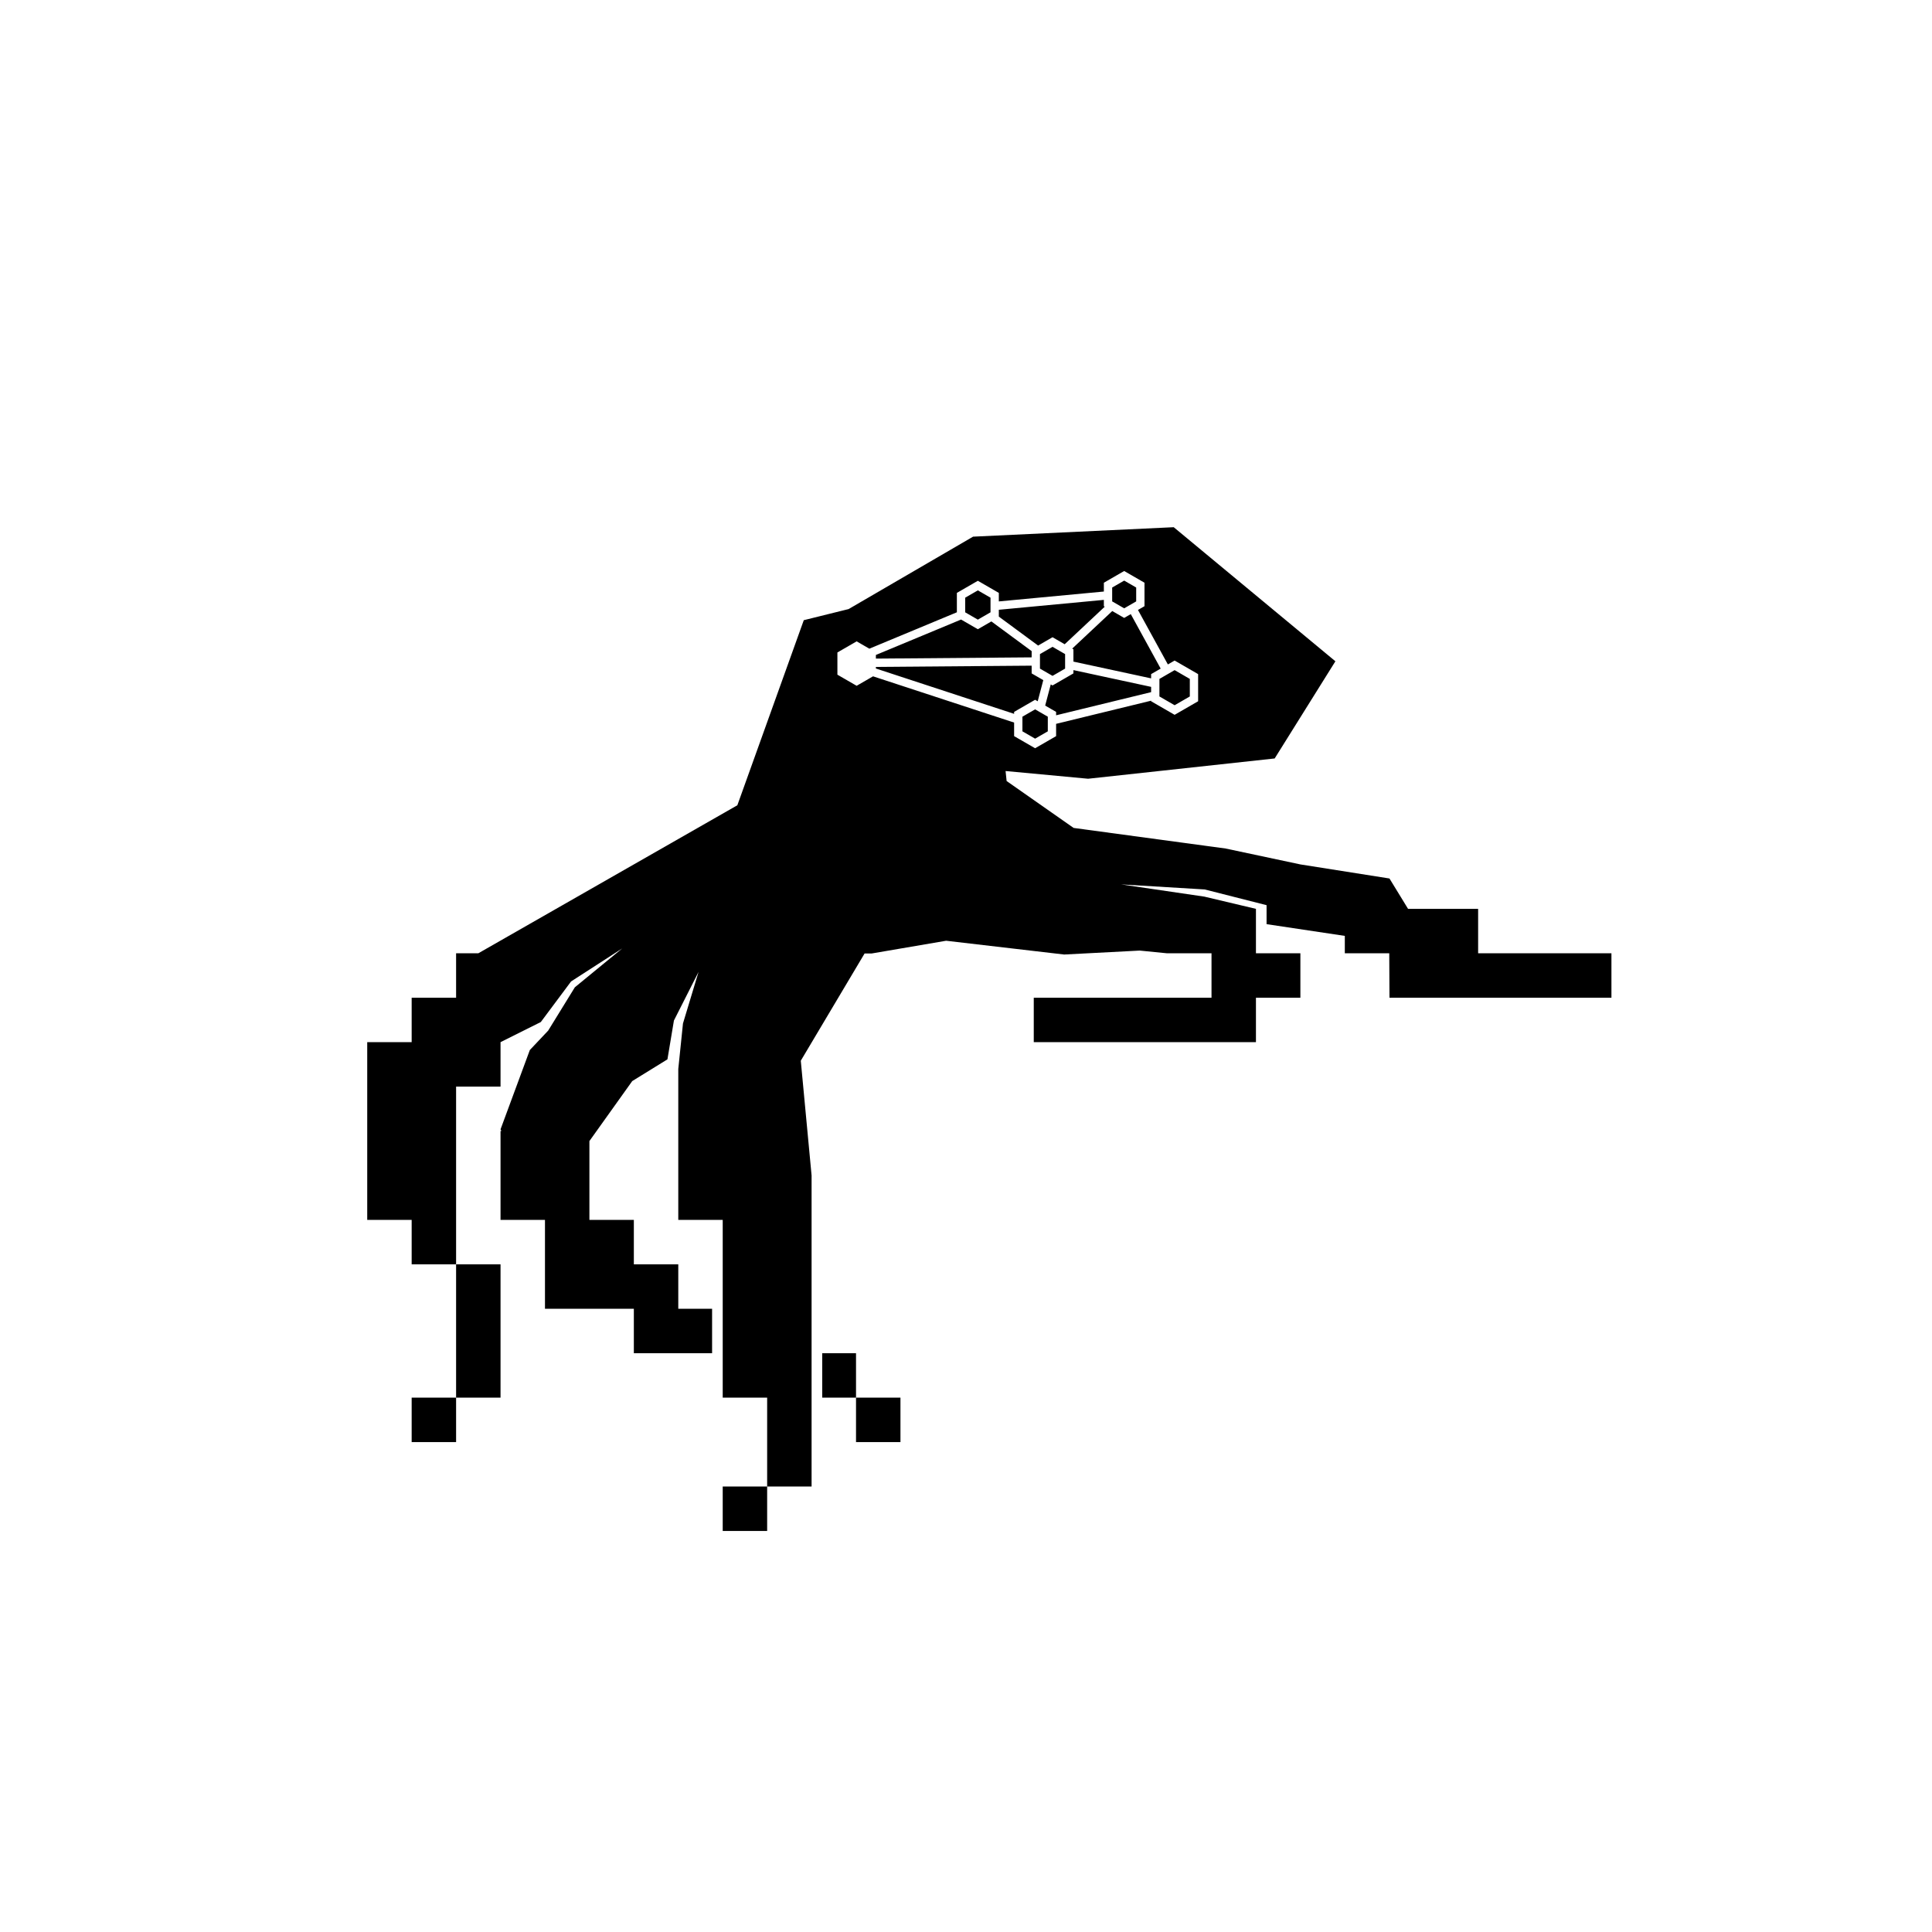 <?xml version="1.0" encoding="UTF-8" standalone="no"?><!DOCTYPE svg PUBLIC "-//W3C//DTD SVG 1.1//EN" "http://www.w3.org/Graphics/SVG/1.1/DTD/svg11.dtd"><svg width="100%" height="100%" viewBox="0 0 480 480" version="1.1" xmlns="http://www.w3.org/2000/svg" xmlns:xlink="http://www.w3.org/1999/xlink" xml:space="preserve" xmlns:serif="http://www.serif.com/" style="fill-rule:evenodd;clip-rule:evenodd;stroke-linejoin:round;stroke-miterlimit:2;"><rect id="LOGO_ICON_czarne" x="0" y="0" width="480" height="480" style="fill:none;"/><path d="M283.159,236.168l-18.771,0.98l-29.326,-3.423l-18.522,3.168l-1.738,-0l-15.85,26.641l2.684,28.508c0,0 0,77.28 0,77.28l-11.04,0l0,11.04l-11.04,0l0,-11.04l11.04,0l0,-22.08l-11.04,0l0,-44.16l-11.04,0l0,-37.492l1.167,-11.318l3.869,-12.808l-6.119,12.084l-1.61,9.643l-8.749,5.403l-10.638,14.901l0,19.587l11.04,0l0,11.04l11.04,0l0,11.04l8.4,0l0,11.04l-19.44,0l0,-11.04l-22.08,0l0,-22.08l-11.04,0l0,-22.08l0.223,0l-0.223,-0.424l7.279,-19.702l4.561,-4.83c-0,-0 6.625,-10.757 6.625,-10.757l11.767,-9.653l-12.703,8.198l-7.52,10.084l-10.009,5.004l0,11.04l-11.04,0l0,44.16l11.04,0l0,33.12l-11.04,0l0,-33.12l-11.04,0l0,-11.04l-11.04,0l0,-44.16l11.04,0l0,-11.04l11.04,0l0,-11.04l5.52,0c0,0 64.355,-36.776 64.355,-36.776l16.506,-45.983l11.14,-2.762l30.919,-17.989l49.853,-2.349l40.167,33.309l-15.087,24.146l-46.351,5.037l-20.505,-1.916l0.258,2.482l16.653,11.657l37.774,5.118l18.558,3.946l22.135,3.497l4.617,7.543l17.408,0l0,11.04l33.12,0l0,11.04l-55.145,0l-0.055,-11.04l-11.04,0l0,-4.323l-19.44,-2.915l0,-4.717l-15.363,-3.904l-20.78,-1.256l20.682,3.037l12.821,3.038l0,11.04l11.04,0l0,11.04l-11.04,0l0,11.04l-55.2,0l0,-11.04l44.16,0l0,-11.04l-11.04,0l-6.797,-0.674Zm-59.443,111.074l-11.04,0l0,11.04l11.04,0l0,-11.04Zm-110.4,0l-11.04,0l0,11.04l11.04,0l0,-11.04Zm90.96,-11.04l0,11.04l8.4,0l0,-11.04l-8.4,0Zm69.976,-189.238l0,-2.188l5.048,-2.914l5.047,2.914l-0,5.828l-1.622,0.936l7.43,13.537l1.677,-0.968l5.839,3.371l0,6.743l-5.839,3.371l-5.84,-3.371l0,-0.14l-23.604,5.752l-0,3.054l-5.216,3.011l-5.217,-3.011l0,-3.368l-35.048,-11.491l-4.074,2.352l-4.781,-2.76l0,-5.52l4.781,-2.76l3.152,1.821l21.748,-9.043l0,-4.818l5.211,-3.009l5.212,3.009l-0,2.118l26.096,-2.456Zm-17.08,29.273l3.152,1.82c-0,0 -0,3.64 -0,3.64c-0,0 -3.152,1.82 -3.152,1.82c-0,0 -3.153,-1.82 -3.153,-1.82c0,0 0,-3.64 0,-3.64l3.153,-1.82Zm9.515,-9.754l0,0.821l-5.188,2.995l-0.444,-0.256l-1.385,5.253l2.718,1.57l-0,0.845l23.604,-5.752l0,-1.311l-19.305,-4.165Zm-10.376,-1.101l-38.698,0.309l0,0.399l34.342,11.259l0,-0.483l5.217,-3.012l0.645,0.373l1.385,-5.254l-2.891,-1.669l-0,-1.922Zm35.521,1.11l3.775,2.18c0,-0 0,4.359 0,4.359c0,0 -3.775,2.18 -3.775,2.18c-0,0 -3.776,-2.18 -3.776,-2.18c0,0 0,-4.359 0,-4.359l3.776,-2.18Zm-15.493,-14.683l-9.952,9.331l0.3,0.173l0,3.059l19.305,4.164l0,-1.056l2.375,-1.371l-7.43,-13.536l-1.637,0.945l-2.961,-1.709Zm-14.84,8.892l3.124,1.804c0,-0 0,3.607 0,3.607c0,0 -3.124,1.804 -3.124,1.804c-0,0 -3.124,-1.804 -3.124,-1.804c-0,0 -0,-3.607 -0,-3.607l3.124,-1.804Zm-22.722,-6.78l-21.164,8.8l0,0.906l38.698,-0.309l-0,-1.552l-10.009,-7.377l-3.358,1.939l-4.167,-2.407Zm35.475,-4.884l-26.096,2.457l-0,1.697l9.76,7.195l3.583,-2.069l3.021,1.744l9.951,-9.331l-0.219,-0.126l0,-1.567Zm-31.308,-2.361l3.148,1.817c-0,0 -0,3.634 -0,3.634c-0,0 -3.148,1.817 -3.148,1.817c0,0 -3.147,-1.817 -3.147,-1.817c0,0 0,-3.634 0,-3.634l3.147,-1.817Zm36.356,-2.431l2.983,1.723c-0,-0 -0,3.444 -0,3.444c-0,0 -2.983,1.723 -2.983,1.723c-0,-0 -2.984,-1.723 -2.984,-1.723c0,0 0,-3.444 0,-3.444l2.984,-1.723Z"/><g id="yyyyyyyyyyy-0" serif:id="yyyyyyyyyyy 0"></g><g id="xxxxxxxxxxx-0" serif:id="xxxxxxxxxxx 0"></g><g id="xyxyxyxyxy-1" serif:id="xyxyxyxyxy 1"></g><g id="zzzzzzzzzzzz-0" serif:id="zzzzzzzzzzzz 0"></g><g id="zzzzzzzzzzzz-2" serif:id="zzzzzzzzzzzz 2"></g></svg>